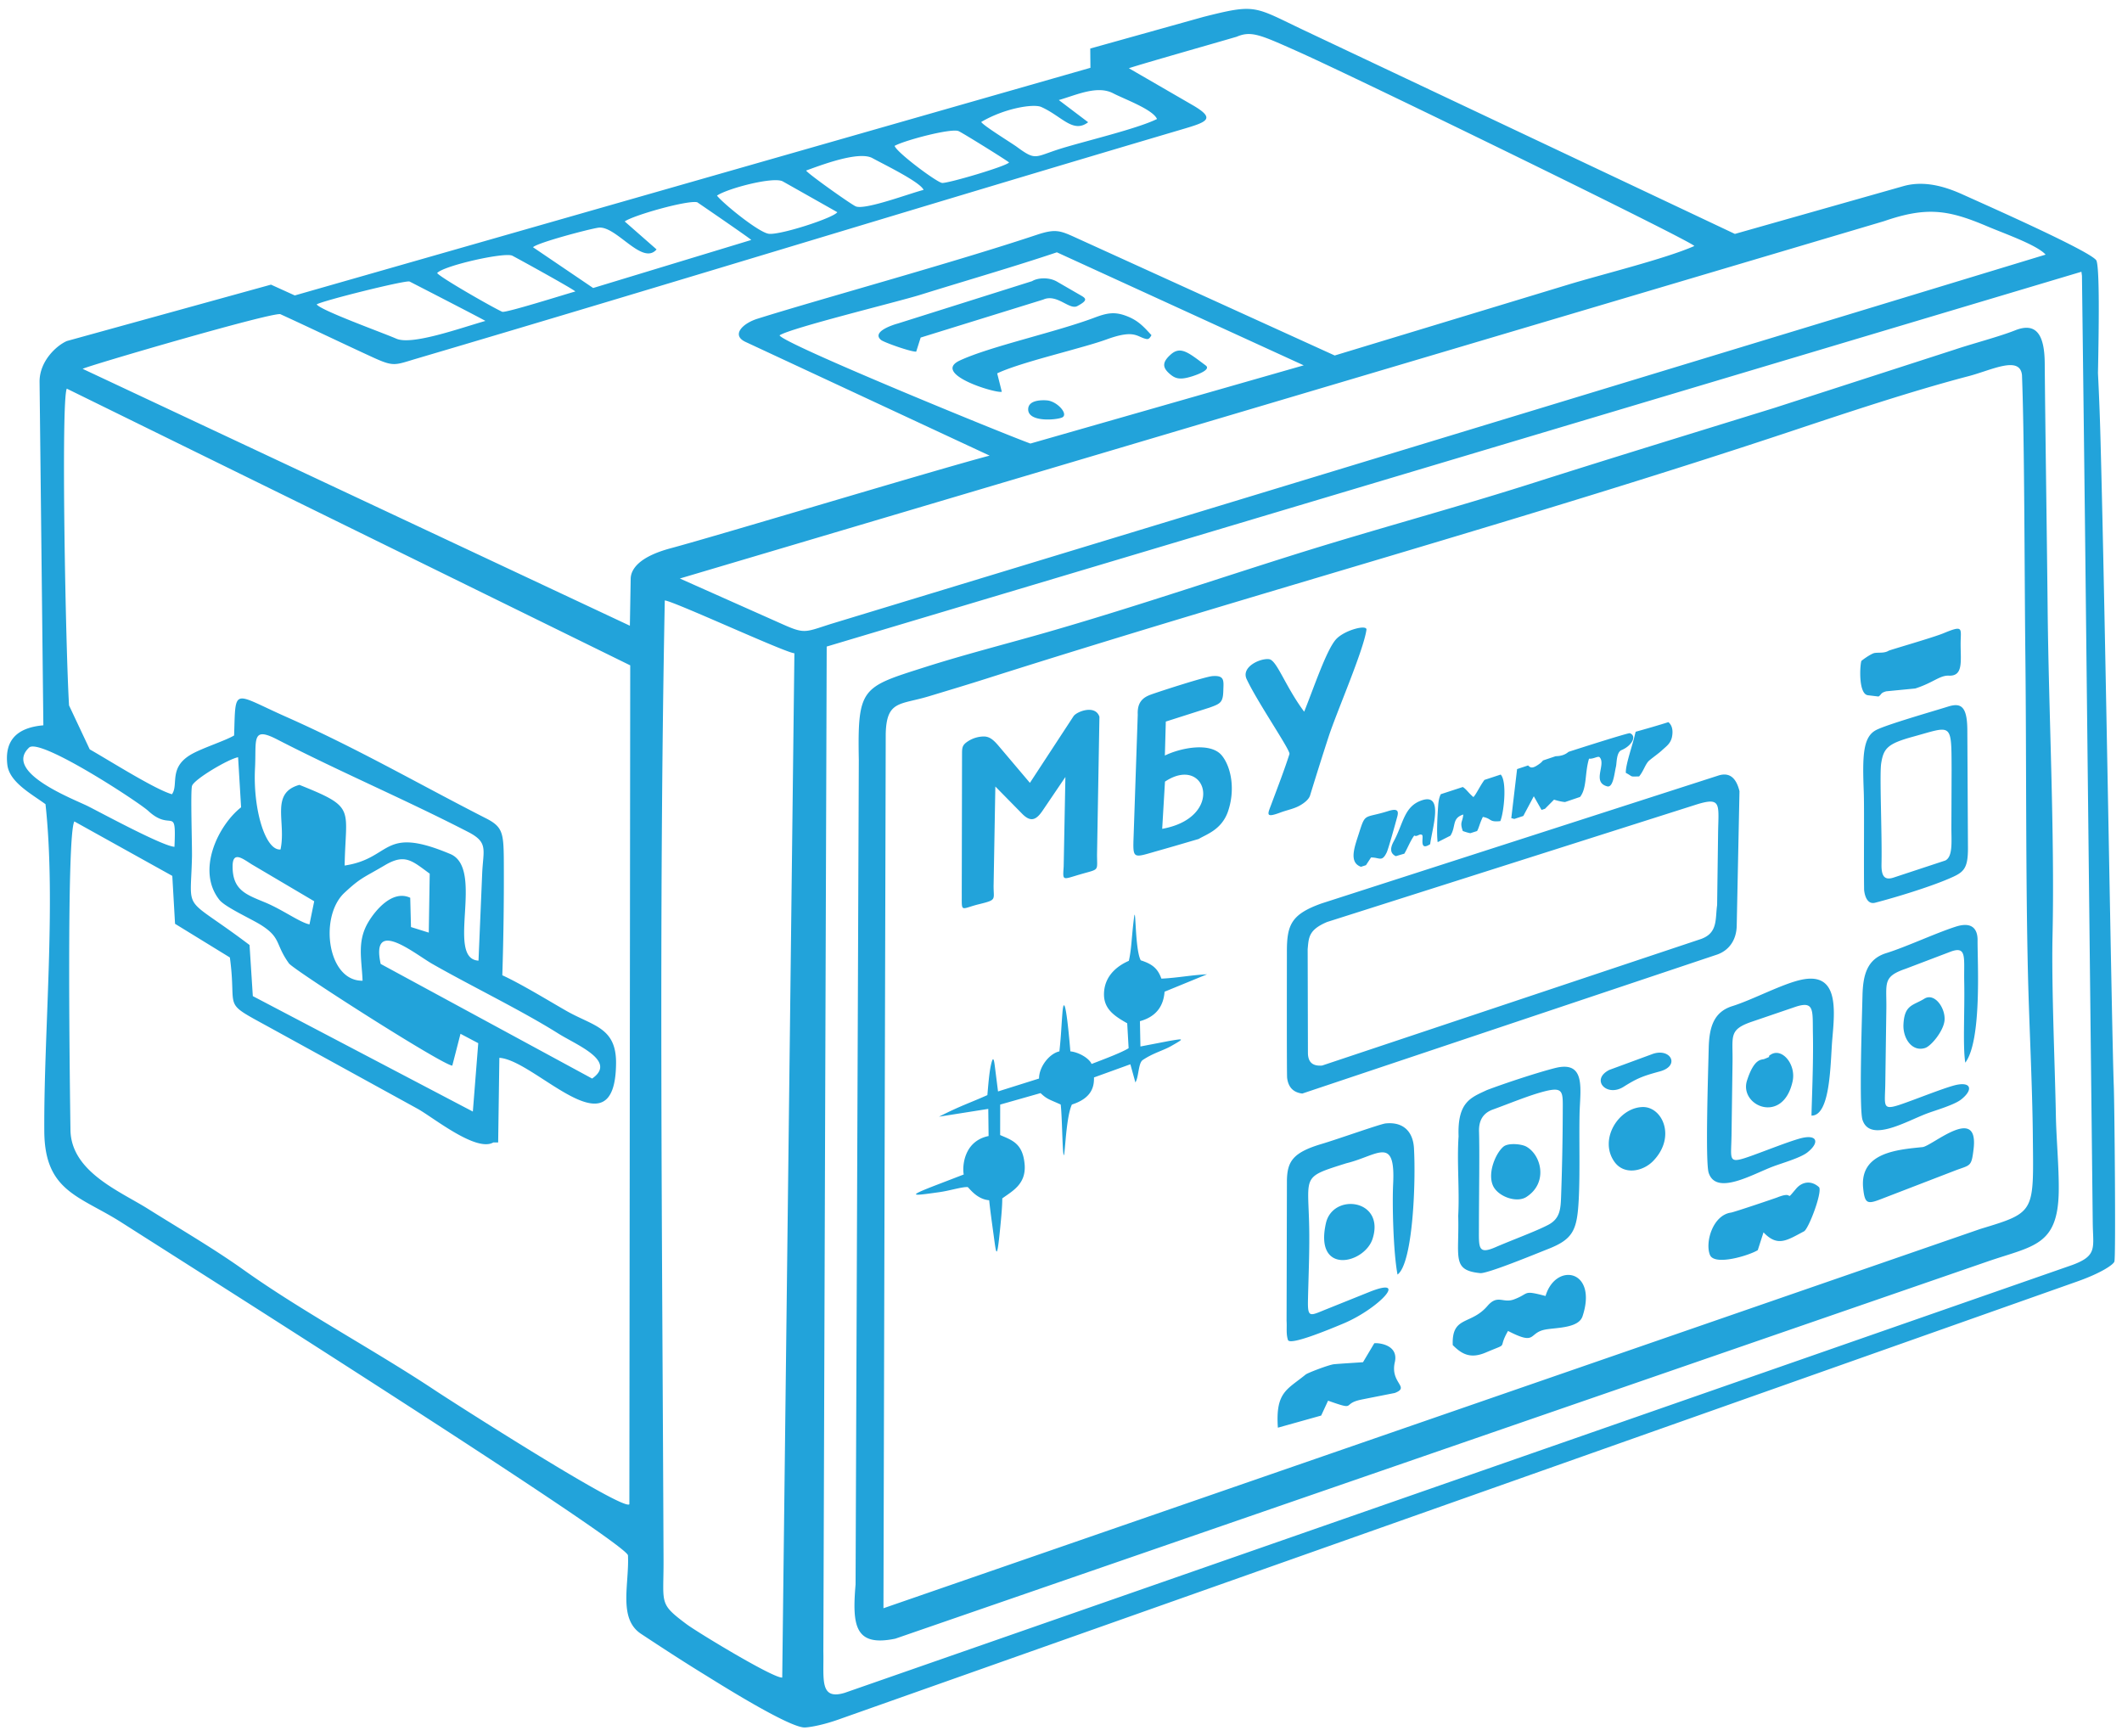 <svg width="99" height="81" fill="none" xmlns="http://www.w3.org/2000/svg"><path fill-rule="evenodd" clip-rule="evenodd" d="M36.494 78.256c-.411.041-3.986-2.132-4.464-2.49-1.314-.983-1.064-.93-1.073-3.001-.058-14.789-.23-29.964.058-44.755.375.013 5.668 2.46 6.047 2.463l-.568 47.783zm43.661-39.344l-.044 3.309c-.093.65.043 1.294-.746 1.58l-17.682 5.905c-.464.038-.662-.175-.663-.6l-.012-4.826c.05-.553.046-.905.904-1.27l17.28-5.495c1.146-.346.981.022.963 1.397zm7.802 11.624l.049-3.494c.016-1.183-.188-1.48.908-1.853l2.103-.8c.759-.275.6.3.622 1.407.028 1.393-.072 3.019.05 3.776.784-1.046.564-4.72.573-5.712.004-.428-.176-.904-1.02-.632-.958.308-2.293.938-3.247 1.236-.903.282-1.079 1.043-1.102 1.977-.028 1.156-.162 5.3 0 5.797.35 1.084 2.053.063 3.01-.296.415-.155 1.264-.396 1.59-.651.604-.474.47-.89-.386-.64-.563.165-1.383.492-2.141.767-1.21.44-1.025.274-1.009-.882zM75.852 36.053c.365.192.15.175.62.166.2-.244.271-.517.425-.696.076-.089.48-.37.63-.512.202-.191.417-.318.48-.646.06-.313-.007-.545-.17-.678-.5.158-1.022.308-1.526.448-.014.052-.03.111-.046.181-.11.476-.433 1.377-.413 1.737zM63.728 40.36l.236-.36c.4-.006.505.23.73-.232.081-.166.415-1.379.495-1.674.071-.262.02-.399-.425-.258-1.132.357-1.052.053-1.363 1.034-.198.618-.493 1.36.094 1.565l.233-.075zm1.79-.538c.16-.268.283-.608.463-.846.135.081.248-.11.365-.026.093.066-.167.785.377.43.097-.758.638-2.376-.367-2.053-.857.276-.872 1.074-1.333 1.921-.192.353-.15.57.096.691l.4-.117zm3.221-2.64c-.24-.205-.33-.37-.494-.469l-1.026.335c-.06.12-.101.269-.12.501-.032.427-.084 1.311-.026 1.736l.595-.302c.274-.433.054-.811.6-.987-.03.36-.174.343-.022.77.148.053.262.086.352.101l.312-.1c.082-.125.12-.353.272-.66.436.085.27.253.813.197.166-.375.326-1.855.018-2.172l-.758.25c-.221.303-.4.699-.516.8zm4.437-2.108c-.124.106-.296.196-.599.202l-.592.199c-.041.06-.121.139-.29.242-.255.158-.323.062-.404-.01l-.513.17-.27 2.287.14.039.42-.139.49-.919.362.637.16-.053.422-.426c.197.062.366.098.512.112l.702-.238c.326-.412.216-1.116.418-1.785.222.02.427-.146.5-.062.298.337-.372 1.154.344 1.352.284.078.335-.588.413-.919.04-.162.015-.671.26-.772.484-.2.728-.663.388-.788-.07-.025-2.56.77-2.863.871zm16.605 11.513c-.534.328-.93.275-.977 1.197-.033.652.4 1.3 1.013 1.102.279-.09.857-.79.903-1.283.053-.57-.46-1.309-.94-1.016zm-12.723 2.595l-1.972.726c-.898.45-.136 1.29.66.79.641-.404.9-.502 1.695-.719.98-.267.48-1.137-.383-.797zm5.569.006c-.268.163.145.031-.316.213-.124.049-.462-.06-.805 1.001-.383 1.186 1.68 2.08 2.126.041.171-.778-.48-1.572-1.005-1.255zm-12.48 4.298c-.346.28-.757 1.194-.5 1.808.213.508 1.095.844 1.565.543 1.018-.654.705-1.95 0-2.347-.224-.127-.84-.185-1.065-.004zm-6.11 4.3c.591-1.843-1.854-2.16-2.178-.723-.549 2.44 1.802 1.897 2.178.723zm11.283-3.589c.446.627 1.32.457 1.8-.032 1.097-1.122.434-2.544-.483-2.523-1.123.025-2.058 1.513-1.317 2.555zm12.793-23.841c-.204.124-.451.074-.654.105-.16.024-.606.346-.621.377-.077.298-.123 1.542.307 1.594l.496.06c.156-.103.082-.17.365-.244l1.349-.131c.841-.27 1.142-.618 1.57-.599.678.03.546-.68.546-1.475 0-.727.168-.904-.793-.505-.498.206-2.499.777-2.565.818zm-.365 25.584l3.425-1.32c.76-.293.8-.159.903-1.021.249-2.096-1.934-.133-2.384-.088-1.208.121-2.939.263-2.767 1.922.075.727.2.747.823.507zm-5.74 2.376l.267-.829c.66.697 1.09.374 1.89-.047.211-.11.852-1.794.706-2.054-.359-.334-.792-.268-1.074.065-.581.684-.01.06-.883.408-.104.041-2.006.685-2.158.707-.855.122-1.215 1.399-.98 1.974.214.527 1.86.015 2.233-.224zM61.96 65.34c1.375.487.607.147 1.538-.047.114-.025 1.574-.312 1.574-.312.736-.285-.225-.45.002-1.436.203-.882-.913-.913-.96-.88l-.524.88c-.026.004-1.12.07-1.356.095-.23.023-1.22.399-1.322.482-.861.705-1.41.807-1.294 2.478l2.02-.566.322-.694zm8.396-3.253c1.355.699.93.091 1.736-.064.5-.096 1.553-.055 1.74-.62.72-2.177-1.25-2.54-1.726-.947-1.097-.288-.721-.117-1.48.162-.514.188-.753-.253-1.233.306-.776.904-1.67.444-1.616 1.823.405.403.805.659 1.537.348 1.155-.49.518-.1 1.042-1.008zM87.78 40.303c.03-1.393-.097-4.164-.016-4.687.11-.715.307-.927 1.496-1.253 1.83-.503 1.781-.703 1.79 1.581l-.01 2.662c-.001.64.077 1.356-.283 1.535l-2.425.8c-.43.137-.564-.094-.552-.638zm-.298 1.808c.888-.23 2.475-.708 3.433-1.118.68-.29.904-.426.898-1.448l-.029-5.49c-.006-1.122-.306-1.28-.899-1.094-.737.231-2.877.843-3.359 1.096-.617.325-.638 1.202-.574 2.88.028.719-.003 3.305.016 4.55.002.116.08.736.514.624zm-6.7 10.894l.048-3.494c.016-1.182-.187-1.48.908-1.852l2.008-.685c.928-.315.812.164.834 1.271.029 1.393-.062 3.293-.066 3.797.9.008.878-2.49.969-3.554.119-1.375.312-3.143-1.417-2.79-.888.181-2.293.938-3.246 1.236-.903.282-1.08 1.042-1.102 1.976-.028 1.157-.162 5.3-.002 5.798.351 1.083 2.054.063 3.012-.296.414-.156 1.263-.396 1.59-.651.603-.474.47-.89-.387-.64-.563.164-1.383.492-2.14.767-1.211.44-1.025.274-1.01-.883zM60.845 33.2c-.894-1.204-1.273-2.404-1.638-2.45-.41-.053-1.313.36-1.046.93.51 1.09 2.052 3.325 1.998 3.494-.234.733-.532 1.502-.837 2.319-.184.494-.31.681.428.405.292-.108.629-.172.885-.317.253-.142.443-.314.49-.489.277-.906.58-1.865.856-2.713.372-1.147 1.63-4.023 1.77-5.003.036-.26-1.037.019-1.425.452-.448.502-1.045 2.297-1.481 3.372zm8.153 24.049c.002-1.476.035-3.492.005-4.458-.016-.519.182-.868.656-1.037.724-.26 1.675-.66 2.413-.847.902-.228.839.05.837.969a122.695 122.695 0 01-.079 3.98c-.022.576-.063 1.001-.601 1.283-.586.306-1.667.698-2.455 1.04-.834.362-.777.015-.776-.93zm3.54-7.423c-.86.22-2.348.714-3.167 1.024-.739.35-1.381.54-1.322 2.158-.083 1.228.049 2.48-.017 3.71.054 1.933-.316 2.533 1.012 2.67.29.06 2.637-.91 3.166-1.118 1.189-.465 1.37-.881 1.445-2.326.063-1.223.013-2.735.038-3.978.023-1.133.328-2.52-1.155-2.14zM61.022 60.648c.025-1.171.086-2.434.052-3.622-.063-2.218-.297-2.12 1.736-2.761 1.445-.348 2.3-1.33 2.186.958-.046.921.002 3.163.204 4.234.716-.523.86-4.286.767-5.898-.043-.752-.477-1.237-1.32-1.153-.25.025-2.236.735-2.996.96-1.344.4-1.59.823-1.611 1.687l-.016 6.566c.022.296-.03.607.065.889.092.27 1.898-.48 2.583-.766 1.605-.67 3.13-2.242 1.21-1.472l-2.016.81c-.746.299-.862.424-.844-.432zm-6.671-24.186c1.945-1.294 2.828 1.671-.13 2.202l.13-2.202zm-.233 3.199c.593-.166 1.292-.375 1.806-.524.351-.215 1.04-.417 1.35-1.236.37-1.028.176-2.097-.262-2.648-.527-.66-1.953-.359-2.666-.008l.044-1.585 2.037-.65c.51-.183.632-.236.646-.795.012-.453.077-.721-.51-.675-.337.027-2.425.7-2.872.862-.387.14-.637.371-.61.934l-.19 5.578c-.043 1.235-.07 1.11 1.227.747zm-6.069-3.142l-1.445-1.707c-.236-.279-.425-.459-.713-.456a1.387 1.387 0 00-.69.198c-.295.182-.317.29-.318.592l-.013 6.476c.009.953-.089.796.717.58.98-.241.749-.191.77-.96l.08-4.552 1.252 1.273c.388.394.646.307.953-.148l1.063-1.569-.08 4.172c-.044.695-.076.617.77.371.956-.279.772-.112.788-1.025l.11-6.326c-.19-.585-1.066-.246-1.21-.025l-2.033 3.106zm4.54 11.215l.066 1.163c-.31.196-1.099.495-1.728.735-.11-.258-.582-.545-.99-.588-.12-1.437-.286-2.815-.37-1.798-.052.642-.059 1.05-.142 1.799-.472.104-.95.722-.95 1.267l-1.913.602-.154-1.216c-.047-.37-.092-.382-.175-.022-.08.353-.12.859-.168 1.409-.814.366-1.25.492-2.257 1.007l2.299-.364.015 1.266c-1.184.242-1.228 1.466-1.16 1.794l-1.295.498c-1.396.539-1.128.508.158.326.509-.072 1.049-.252 1.325-.236.112.103.446.569 1 .614.042.436.119.978.192 1.514.134.963.158 1.416.314-.15.058-.579.106-1.1.104-1.45.477-.346 1.096-.659 1.047-1.54-.073-1.017-.566-1.166-1.146-1.415l.002-1.422 1.883-.535c.311.291.382.28.94.533.06.485.073 1.796.117 2.213.078.751.085-1.541.406-2.213.965-.307 1.037-.879 1.03-1.264l1.697-.614.235.848c.164-.272.132-.905.343-1.047.504-.338.939-.43 1.335-.657.609-.348.613-.353-.09-.234l-1.353.26-.024-1.18c.737-.203 1.098-.678 1.15-1.375l1.98-.812c-.787.04-1.341.163-2.128.202-.165-.457-.399-.674-.962-.854-.28-.502-.225-2.708-.316-1.983-.122.977-.11 1.421-.24 2.006-.265.118-1.144.53-1.16 1.543-.01.706.486 1.033 1.082 1.37zm27.565-11.551l-18.5 5.962c-1.408.504-1.618.99-1.615 2.26 0 .6-.01 5.724.011 5.88.055.433.286.676.707.728l19.378-6.492c.6-.225.882-.75.89-1.345l.129-6.267c-.136-.559-.421-.919-1-.726zm-37.41-19.778l.209-.658 5.718-1.772c.643-.288 1.22.5 1.589.304.558-.297.382-.374.1-.536l-1.048-.606c-.383-.22-.906-.178-1.159-.022l-6.267 1.977c-.195.052-1.236.376-.788.762.106.104 1.381.56 1.646.55zm3.995 1.872l-.216-.86c.777-.371 2.457-.806 3.393-1.07.538-.152 1.21-.332 1.723-.518 1.32-.48 1.399-.104 1.848-.015.123.024.175-.083.234-.177-.391-.43-.65-.712-1.227-.918-.532-.19-.89-.105-1.443.103-1.8.676-4.867 1.34-6.27 1.994-1.34.623 1.666 1.544 1.958 1.46zm1.23.805c-.021.628 1.32.513 1.582.393.317-.146-.22-.75-.695-.796-.149-.014-.872-.057-.887.403zm7.628-1.52c.446-.141.878-.346.655-.513-.797-.593-1.168-.924-1.63-.514-.431.38-.372.627-.05.906.244.21.454.3 1.025.12zm41.672 6.58l.366 32.88c.01 1.184.24 1.546-.952 1.987L39.403 78.97c-1.185.353-.96-.656-.99-1.922l.156-46.887 58.538-17.484.025.187.09 7.331.047 3.947zm1.378 34.696c.067-.284.005-7.239-.03-8.176-.096-2.517-.392-21.672-.61-29.77a129.52 129.52 0 00-.128-3.485c.044-2.244.077-4.829-.068-5.242-.134-.385-5.326-2.676-6.205-3.075-.695-.316-1.726-.7-2.776-.415l-7.89 2.237L60.853 1.42C58.486.299 58.636.157 56.14.79l-5.275 1.474.008.899-37.12 10.619-1.11-.504-9.522 2.63c-.49.211-1.286.948-1.275 1.91l.177 16.017c-1.153.1-1.825.633-1.68 1.844.098.809 1.115 1.35 1.78 1.835.505 4.663-.086 10.605-.056 15.267.019 2.816 1.666 3.01 3.6 4.244 3.48 2.22 23.461 14.864 23.63 15.527.066 1.347-.467 2.947.604 3.66.953.63 1.969 1.293 3.008 1.93.502.308 3.933 2.48 4.649 2.442.282-.015.877-.129 1.557-.37l57.803-20.437c1.127-.398 1.713-.802 1.73-.94zm-57.43 16.184l.106-40.786c.037-1.574.664-1.346 2.019-1.757.865-.262 1.782-.536 2.704-.83 12.48-3.971 25.358-7.475 37.7-11.593 2.541-.847 5.505-1.83 8.095-2.508 1.066-.278 2.397-.978 2.493-.05.121 3.125.113 9.102.159 13.227.051 4.67.01 10.056.12 14.725.055 2.296.205 5.206.227 7.488.034 3.635.153 3.604-2.443 4.389l-51.18 17.695zm-1.301-1.11c-.162 1.921-.037 2.92 1.854 2.53l50.946-17.591c2.132-.736 3.297-.716 3.333-3.282.016-1.093-.114-2.44-.134-3.534-.044-2.377-.208-6.02-.156-8.39.106-4.793-.18-10.437-.228-15.239-.038-3.69-.117-8.926-.136-11.465-.01-1.282-.367-1.933-1.376-1.533-.743.295-1.99.621-2.814.897l-8.404 2.717c-3.7 1.146-7.527 2.315-11.227 3.494-3.879 1.236-7.477 2.185-11.384 3.418-3.782 1.194-7.48 2.447-11.288 3.544-1.842.531-3.842 1.036-5.76 1.647-2.94.937-3.137.936-3.075 4.326l-.151 38.461zM17.76 44.966c-.477-2.19 1.59-.468 2.415.002 1.797 1.027 4.15 2.162 5.874 3.246.858.54 2.758 1.28 1.576 2.099l-9.865-5.347zm-.844.783c-1.643.027-2.038-2.992-.846-4.102.773-.72.892-.698 1.89-1.288.934-.551 1.263-.207 2.088.396l-.044 2.75-.83-.259-.035-1.366c-.814-.383-1.61.554-1.957 1.137-.527.887-.313 1.683-.266 2.732zm-2.478-2.628c-.45-.09-1.248-.684-2.076-1.027-.885-.366-1.52-.573-1.51-1.695.006-.722.479-.337.886-.082l2.921 1.725-.221 1.08zm-2.796.962c-3.172-2.397-2.747-1.38-2.686-4.102.012-.523-.076-3.105.004-3.326.114-.314 1.71-1.257 2.148-1.33l.14 2.335c-1.055.825-2.11 2.942-1.008 4.322.266.333 1.476.88 1.933 1.166.955.602.657.89 1.308 1.793.222.308 7.129 4.726 7.62 4.77l.383-1.486.828.438-.252 3.19-10.265-5.386-.153-2.384zm1.445-4.456c-.708.064-1.288-1.882-1.19-3.782.07-1.32-.185-1.979 1.028-1.354 2.972 1.531 5.944 2.788 8.916 4.319.957.493.702.82.654 1.952l-.171 4.05c-1.548-.084.305-4.291-1.314-4.973-3.21-1.349-2.7.202-4.931.537.045-2.705.56-2.694-2.11-3.763-1.382.382-.605 1.73-.882 3.014zm-4.948-.124c-.567-.04-3.359-1.553-4.032-1.893-.628-.318-3.982-1.576-2.75-2.736.506-.477 5.126 2.552 5.556 2.95 1.1 1.016 1.314-.31 1.226 1.679zm14.524-1.334c-3.169-1.617-5.946-3.234-9.291-4.72-2.545-1.128-2.373-1.445-2.45.86-.409.242-1.424.566-1.95.853-1.137.622-.623 1.44-.95 1.888-.783-.218-2.955-1.595-3.836-2.093l-.965-2.05c-.156-2.505-.382-14.219-.105-14.777l26.286 12.908-.04 39.134c-.282.331-8.314-4.814-9.057-5.308-2.843-1.89-6.225-3.69-8.936-5.624-1.372-.98-3.026-1.945-4.461-2.846-1.318-.828-3.593-1.73-3.621-3.685-.025-1.755-.195-13.77.182-14.39l4.569 2.54.128 2.235 2.558 1.571c.354 2.596-.476 1.981 2.004 3.346l6.776 3.724c.747.424 2.719 2.02 3.513 1.558l.224.002.056-3.949c1.694.106 5.406 4.578 5.444.257.015-1.685-1.074-1.737-2.316-2.446-.84-.479-2.081-1.243-2.99-1.662a142 142 0 00.069-5.49c-.014-1.178-.08-1.45-.84-1.836zM36.37 15.643c.509-.341 5.488-1.556 6.552-1.886 2.242-.698 4.367-1.309 6.386-1.987l11.516 5.272-12.751 3.649c-1.195-.431-11.561-4.665-11.703-5.048zm-21.595-1.445c.313-.18 4.09-1.122 4.328-1.067.01.003 3.515 1.805 3.542 1.84-1.186.338-3.425 1.147-4.155.828-.645-.281-3.553-1.328-3.715-1.601zm5.62-1.461c.308-.346 3.16-.988 3.508-.808.325.168 2.83 1.55 2.94 1.667-.535.15-3.19.99-3.407.95-.395-.17-2.92-1.613-3.04-1.809zm11.322 14.25l56.178-16.669c2.005-.693 3.01-.529 4.828.244.793.336 2.314.866 2.713 1.316L38.765 29.106c-1.21.386-1.215.477-2.255.014l-4.793-2.134zM29.145 10.33c.411-.292 2.953-1.008 3.386-.894.002.001 2.502 1.71 2.518 1.758l-7.376 2.241-2.806-1.902c.211-.212 2.58-.84 3.041-.91.828-.129 2.053 1.792 2.724 1.012l-1.487-1.305zm4.305-1.204c.456-.324 2.615-.898 3.064-.667.043.023 2.543 1.434 2.55 1.44-.183.27-2.662 1.072-3.194 1.007-.472-.058-2.129-1.409-2.42-1.78zm4.16-1.171c.679-.246 2.456-.93 3.094-.578.508.28 2.241 1.118 2.384 1.482-.594.144-2.735.955-3.166.767-.232-.102-2.25-1.534-2.313-1.671zm4.127-1.15c.464-.26 2.65-.838 2.986-.688.217.098 2.298 1.394 2.354 1.462-.137.18-2.833.974-3.12.955-.238-.015-2.115-1.416-2.22-1.728zm7.66-2.138c.804-.229 1.79-.702 2.534-.316.543.282 1.85.75 2.048 1.2-.917.455-3.338 1.025-4.477 1.378-1.238.385-1.151.591-2.058-.075-.23-.17-1.574-.994-1.666-1.165 1.117-.655 2.452-.854 2.798-.7.965.428 1.481 1.252 2.19.713l-1.368-1.035zm3.27-1.485c.68-.225 3.921-1.143 5.031-1.469.676-.289 1.103-.089 2.83.681 2.736 1.217 18.419 8.867 18.52 9.082-1.38.606-4.274 1.31-5.925 1.813L62.27 16.583l-11.965-5.444c-.842-.383-1.025-.489-1.957-.178-3.897 1.299-10.148 3.007-13.016 3.91-.7.222-1.224.766-.548 1.08l11.386 5.303c-2.585.683-12.518 3.686-14.885 4.323-1.51.406-1.854 1.002-1.861 1.42l-.038 2.192-25.53-11.983c.182-.122 8.704-2.618 9.219-2.552 1.426.652 2.905 1.366 4.33 2.02.99.452 1.016.354 2.057.047 11.972-3.534 23.696-7.146 35.654-10.678 1.178-.348 1.624-.487.575-1.11l-3.024-1.75z" fill="#22A3DA"/></svg>